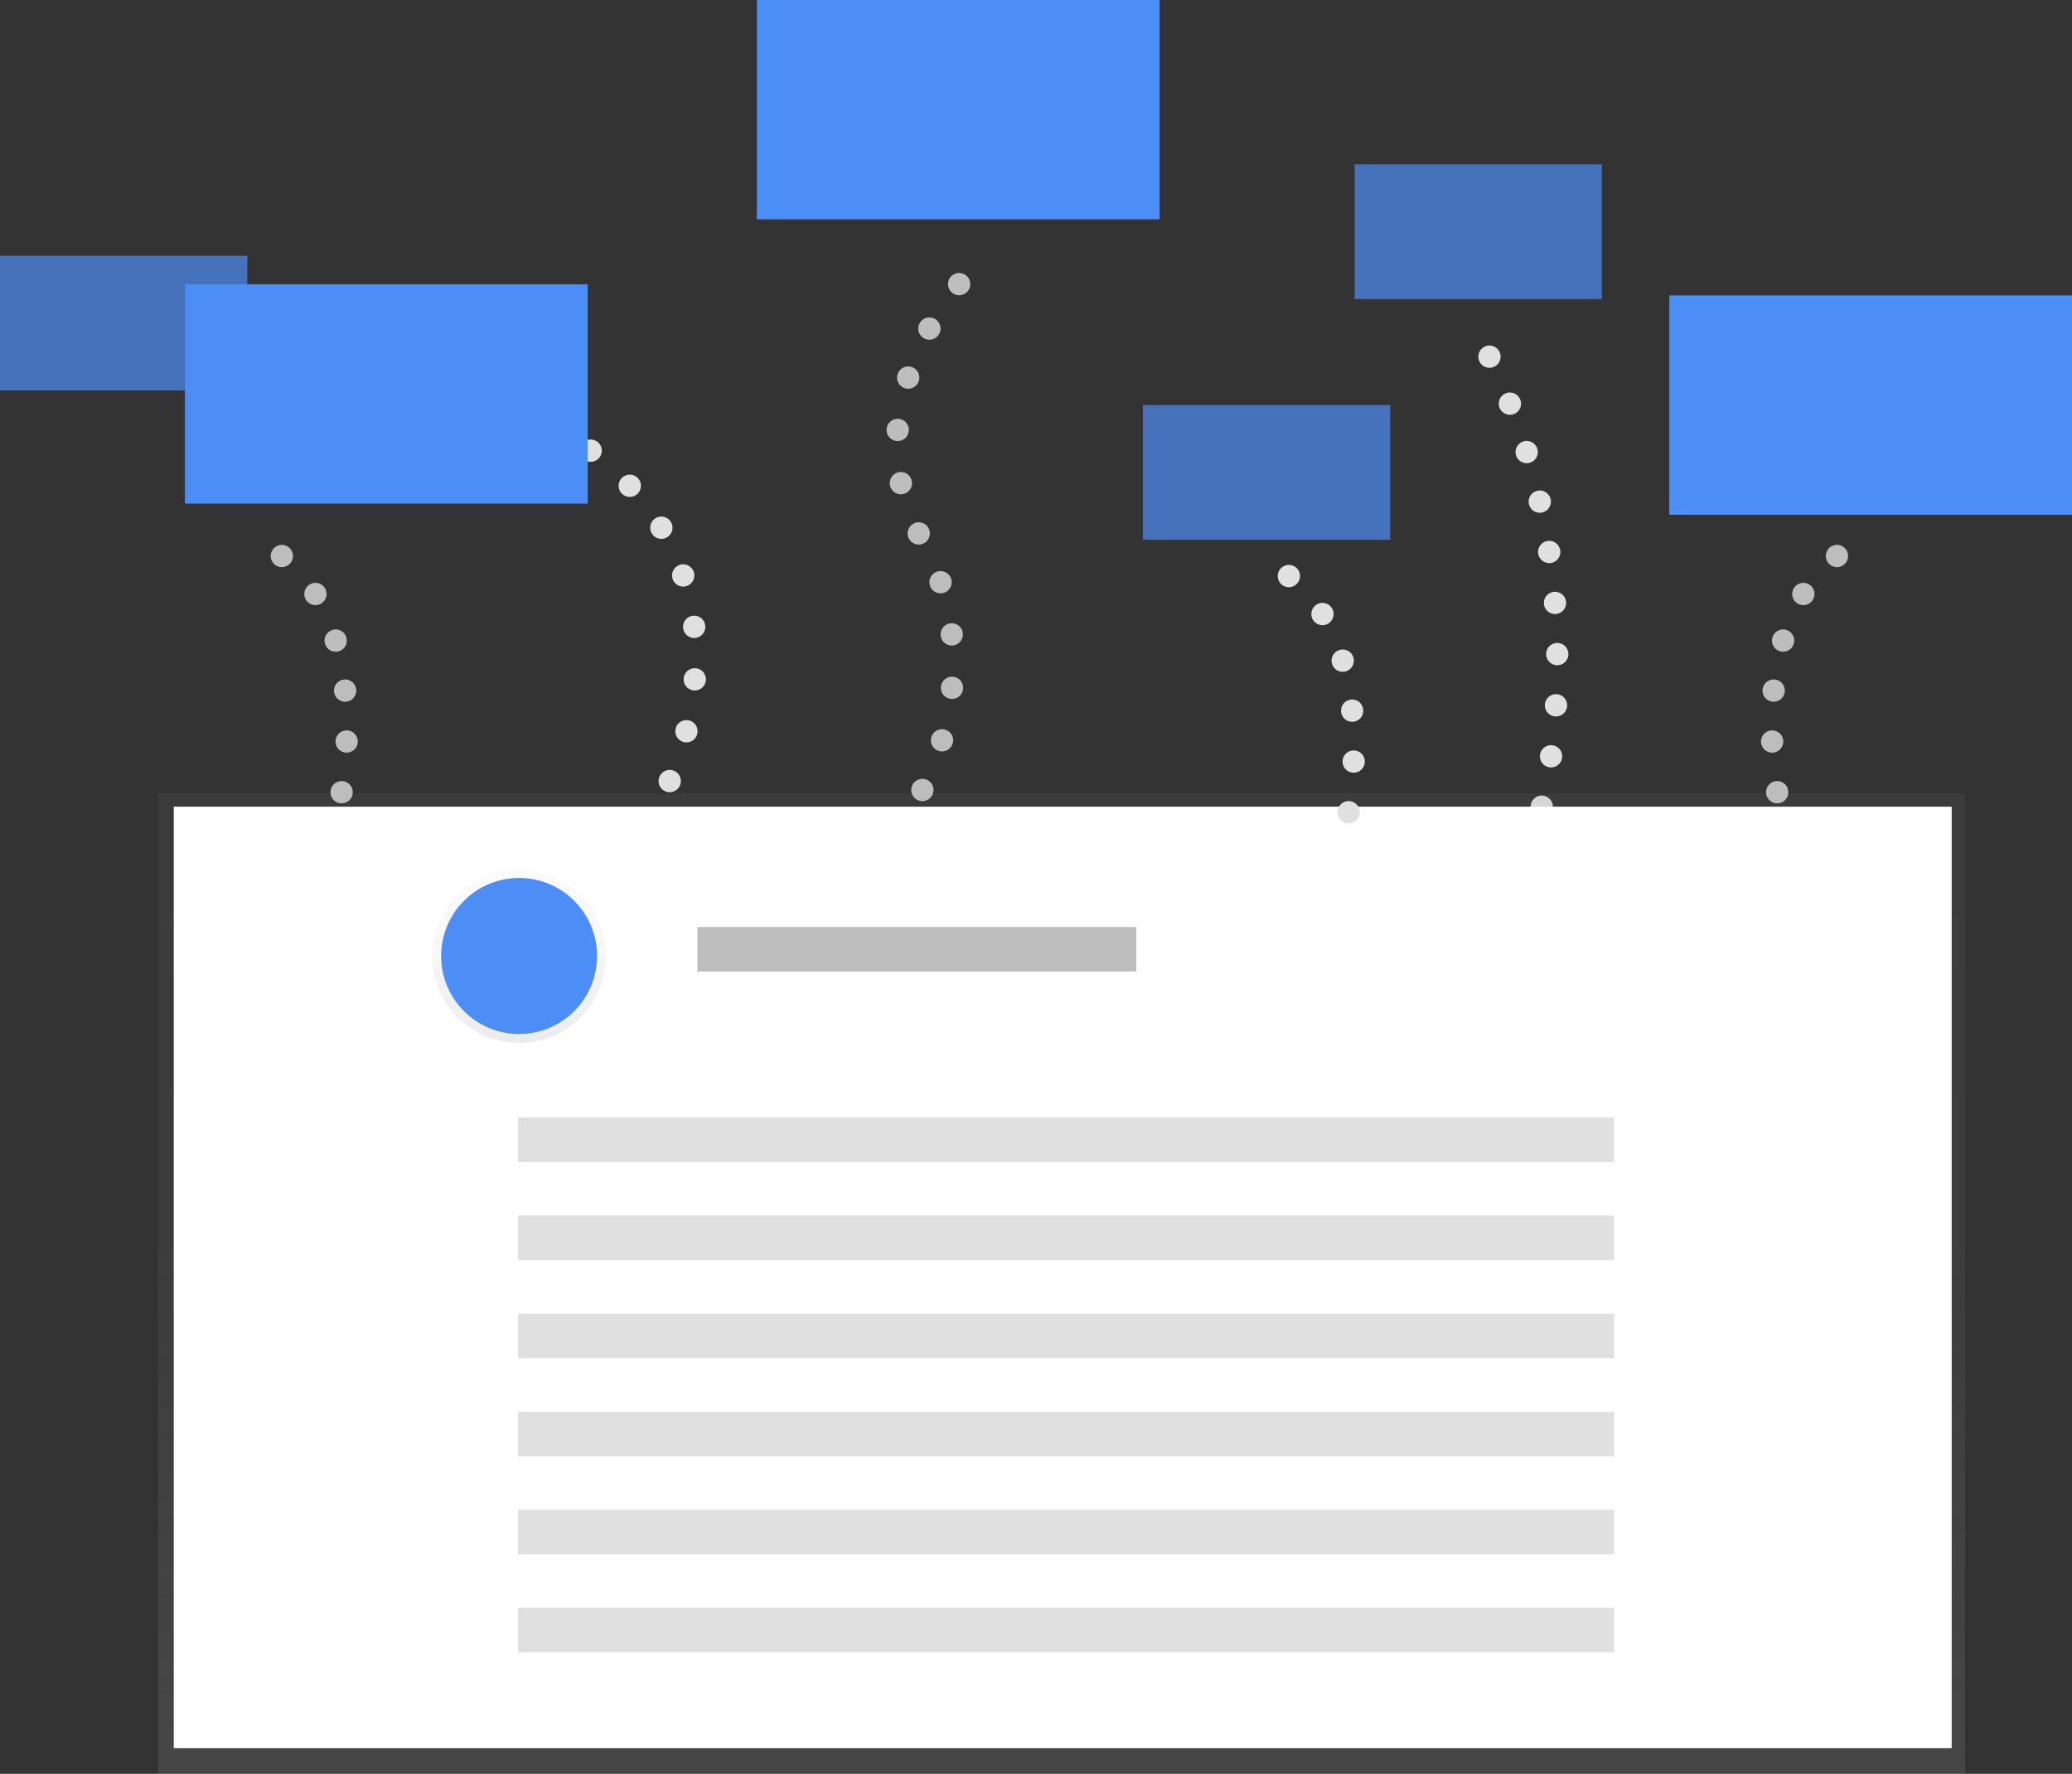 <svg id="e55d10ab-9d70-435f-9096-155c89cbb824" data-name="Layer 1" xmlns="http://www.w3.org/2000/svg" xmlns:xlink="http://www.w3.org/1999/xlink" width="930" height="796" viewBox="0 0 930 796"><rect x="0" y="0" width="930" height="796" fill="#333333" stroke="none"/><defs><linearGradient id="c2d4657d-812e-4d49-9faf-a52e325dd45c" x1="476.5" y1="796" x2="476.5" y2="356" gradientUnits="userSpaceOnUse"><stop offset="0" stop-color="gray" stop-opacity="0.25"/><stop offset="0.54" stop-color="gray" stop-opacity="0.12"/><stop offset="1" stop-color="gray" stop-opacity="0.1"/></linearGradient><linearGradient id="c3547cc4-a187-4ba4-ab1a-9d4c07935ee4" x1="233" y1="468" x2="233" y2="390" gradientUnits="userSpaceOnUse"><stop offset="0" stop-color="#b3b3b3" stop-opacity="0.25"/><stop offset="0.54" stop-color="#b3b3b3" stop-opacity="0.1"/><stop offset="1" stop-color="#b3b3b3" stop-opacity="0.05"/></linearGradient></defs><title>create</title><path d="M827,414s28-104-28-211" transform="translate(-135 -52)" fill="none" stroke="#e0e0e0" stroke-linecap="round" stroke-linejoin="round" stroke-width="10" stroke-dasharray="0 23"/><line x1="300.59" y1="350.5" x2="300.59" y2="350.5" fill="none" stroke="#e0e0e0" stroke-linecap="round" stroke-linejoin="round" stroke-width="10"/><path d="M443.1,380.14c9.88-40.36,12.83-124.5-117.66-160.22" transform="translate(-135 -52)" fill="none" stroke="#e0e0e0" stroke-linecap="round" stroke-linejoin="round" stroke-width="10" stroke-dasharray="0 23.61"/><line x1="179" y1="165" x2="179" y2="165" fill="none" stroke="#e0e0e0" stroke-linecap="round" stroke-linejoin="round" stroke-width="10"/><rect x="71" y="356" width="811" height="440" fill="url(#c2d4657d-812e-4d49-9faf-a52e325dd45c)"/><rect x="78" y="362" width="798" height="422.5" fill="#fff"/><circle cx="233" cy="429" r="39" fill="url(#c3547cc4-a187-4ba4-ab1a-9d4c07935ee4)"/><circle cx="233" cy="429" r="35" fill="#4d8df6"/><rect x="313" y="416" width="197" height="20" fill="#bdbdbd"/><rect x="232.5" y="545.5" width="492" height="20" fill="#e0e0e0"/><rect x="232.5" y="501.5" width="492" height="20" fill="#e0e0e0"/><rect x="232.5" y="589.5" width="492" height="20" fill="#e0e0e0"/><rect x="232.5" y="633.5" width="492" height="20" fill="#e0e0e0"/><rect x="232.5" y="677.5" width="492" height="20" fill="#e0e0e0"/><rect x="232.5" y="721.5" width="492" height="20" fill="#e0e0e0"/><line x1="153.33" y1="355.5" x2="153.33" y2="355.5" fill="none" stroke="#bdbdbd" stroke-linecap="round" stroke-linejoin="round" stroke-width="10"/><path d="M290.59,384.75c.76-21.62-1.88-53.94-20.78-75.41" transform="translate(-135 -52)" fill="none" stroke="#bdbdbd" stroke-linecap="round" stroke-linejoin="round" stroke-width="10" stroke-dasharray="0 22.87"/><line x1="126.5" y1="249.5" x2="126.5" y2="249.5" fill="none" stroke="#bdbdbd" stroke-linecap="round" stroke-linejoin="round" stroke-width="10"/><line x1="605.33" y1="364.5" x2="605.33" y2="364.5" fill="none" stroke="#e0e0e0" stroke-linecap="round" stroke-linejoin="round" stroke-width="10"/><path d="M742.59,393.75c.76-21.62-1.88-53.94-20.78-75.41" transform="translate(-135 -52)" fill="none" stroke="#e0e0e0" stroke-linecap="round" stroke-linejoin="round" stroke-width="10" stroke-dasharray="0 22.87"/><line x1="578.5" y1="258.5" x2="578.5" y2="258.5" fill="none" stroke="#e0e0e0" stroke-linecap="round" stroke-linejoin="round" stroke-width="10"/><line x1="797.67" y1="355.5" x2="797.67" y2="355.5" fill="none" stroke="#bdbdbd" stroke-linecap="round" stroke-linejoin="round" stroke-width="10"/><path d="M930.41,384.75c-.76-21.62,1.88-53.94,20.78-75.41" transform="translate(-135 -52)" fill="none" stroke="#bdbdbd" stroke-linecap="round" stroke-linejoin="round" stroke-width="10" stroke-dasharray="0 22.87"/><line x1="824.5" y1="249.5" x2="824.5" y2="249.5" fill="none" stroke="#bdbdbd" stroke-linecap="round" stroke-linejoin="round" stroke-width="10"/><rect y="114.78" width="111" height="60.43" fill="#4d8df6" opacity="0.7"/><rect x="608" y="73.78" width="111" height="60.43" fill="#4d8df6" opacity="0.7"/><rect x="513" y="181.78" width="111" height="60.43" fill="#4d8df6" opacity="0.7"/><rect x="83" y="127.58" width="180.78" height="98.41" fill="#4d8df6"/><rect x="749.22" y="132.58" width="180.78" height="98.41" fill="#4d8df6"/><rect x="339.71" width="180.78" height="98.41" fill="#4d8df6"/><line x1="414" y1="354.5" x2="414" y2="354.5" fill="none" stroke="#bdbdbd" stroke-linecap="round" stroke-linejoin="round" stroke-width="10"/><path d="M557.82,384.21c6.13-21.36,10.12-55.49-9.32-90.72-24-43.51-2.42-85.9,9.85-104.36" transform="translate(-135 -52)" fill="none" stroke="#bdbdbd" stroke-linecap="round" stroke-linejoin="round" stroke-width="10" stroke-dasharray="0 24.01"/><line x1="430.5" y1="127.5" x2="430.5" y2="127.5" fill="none" stroke="#bdbdbd" stroke-linecap="round" stroke-linejoin="round" stroke-width="10"/></svg>